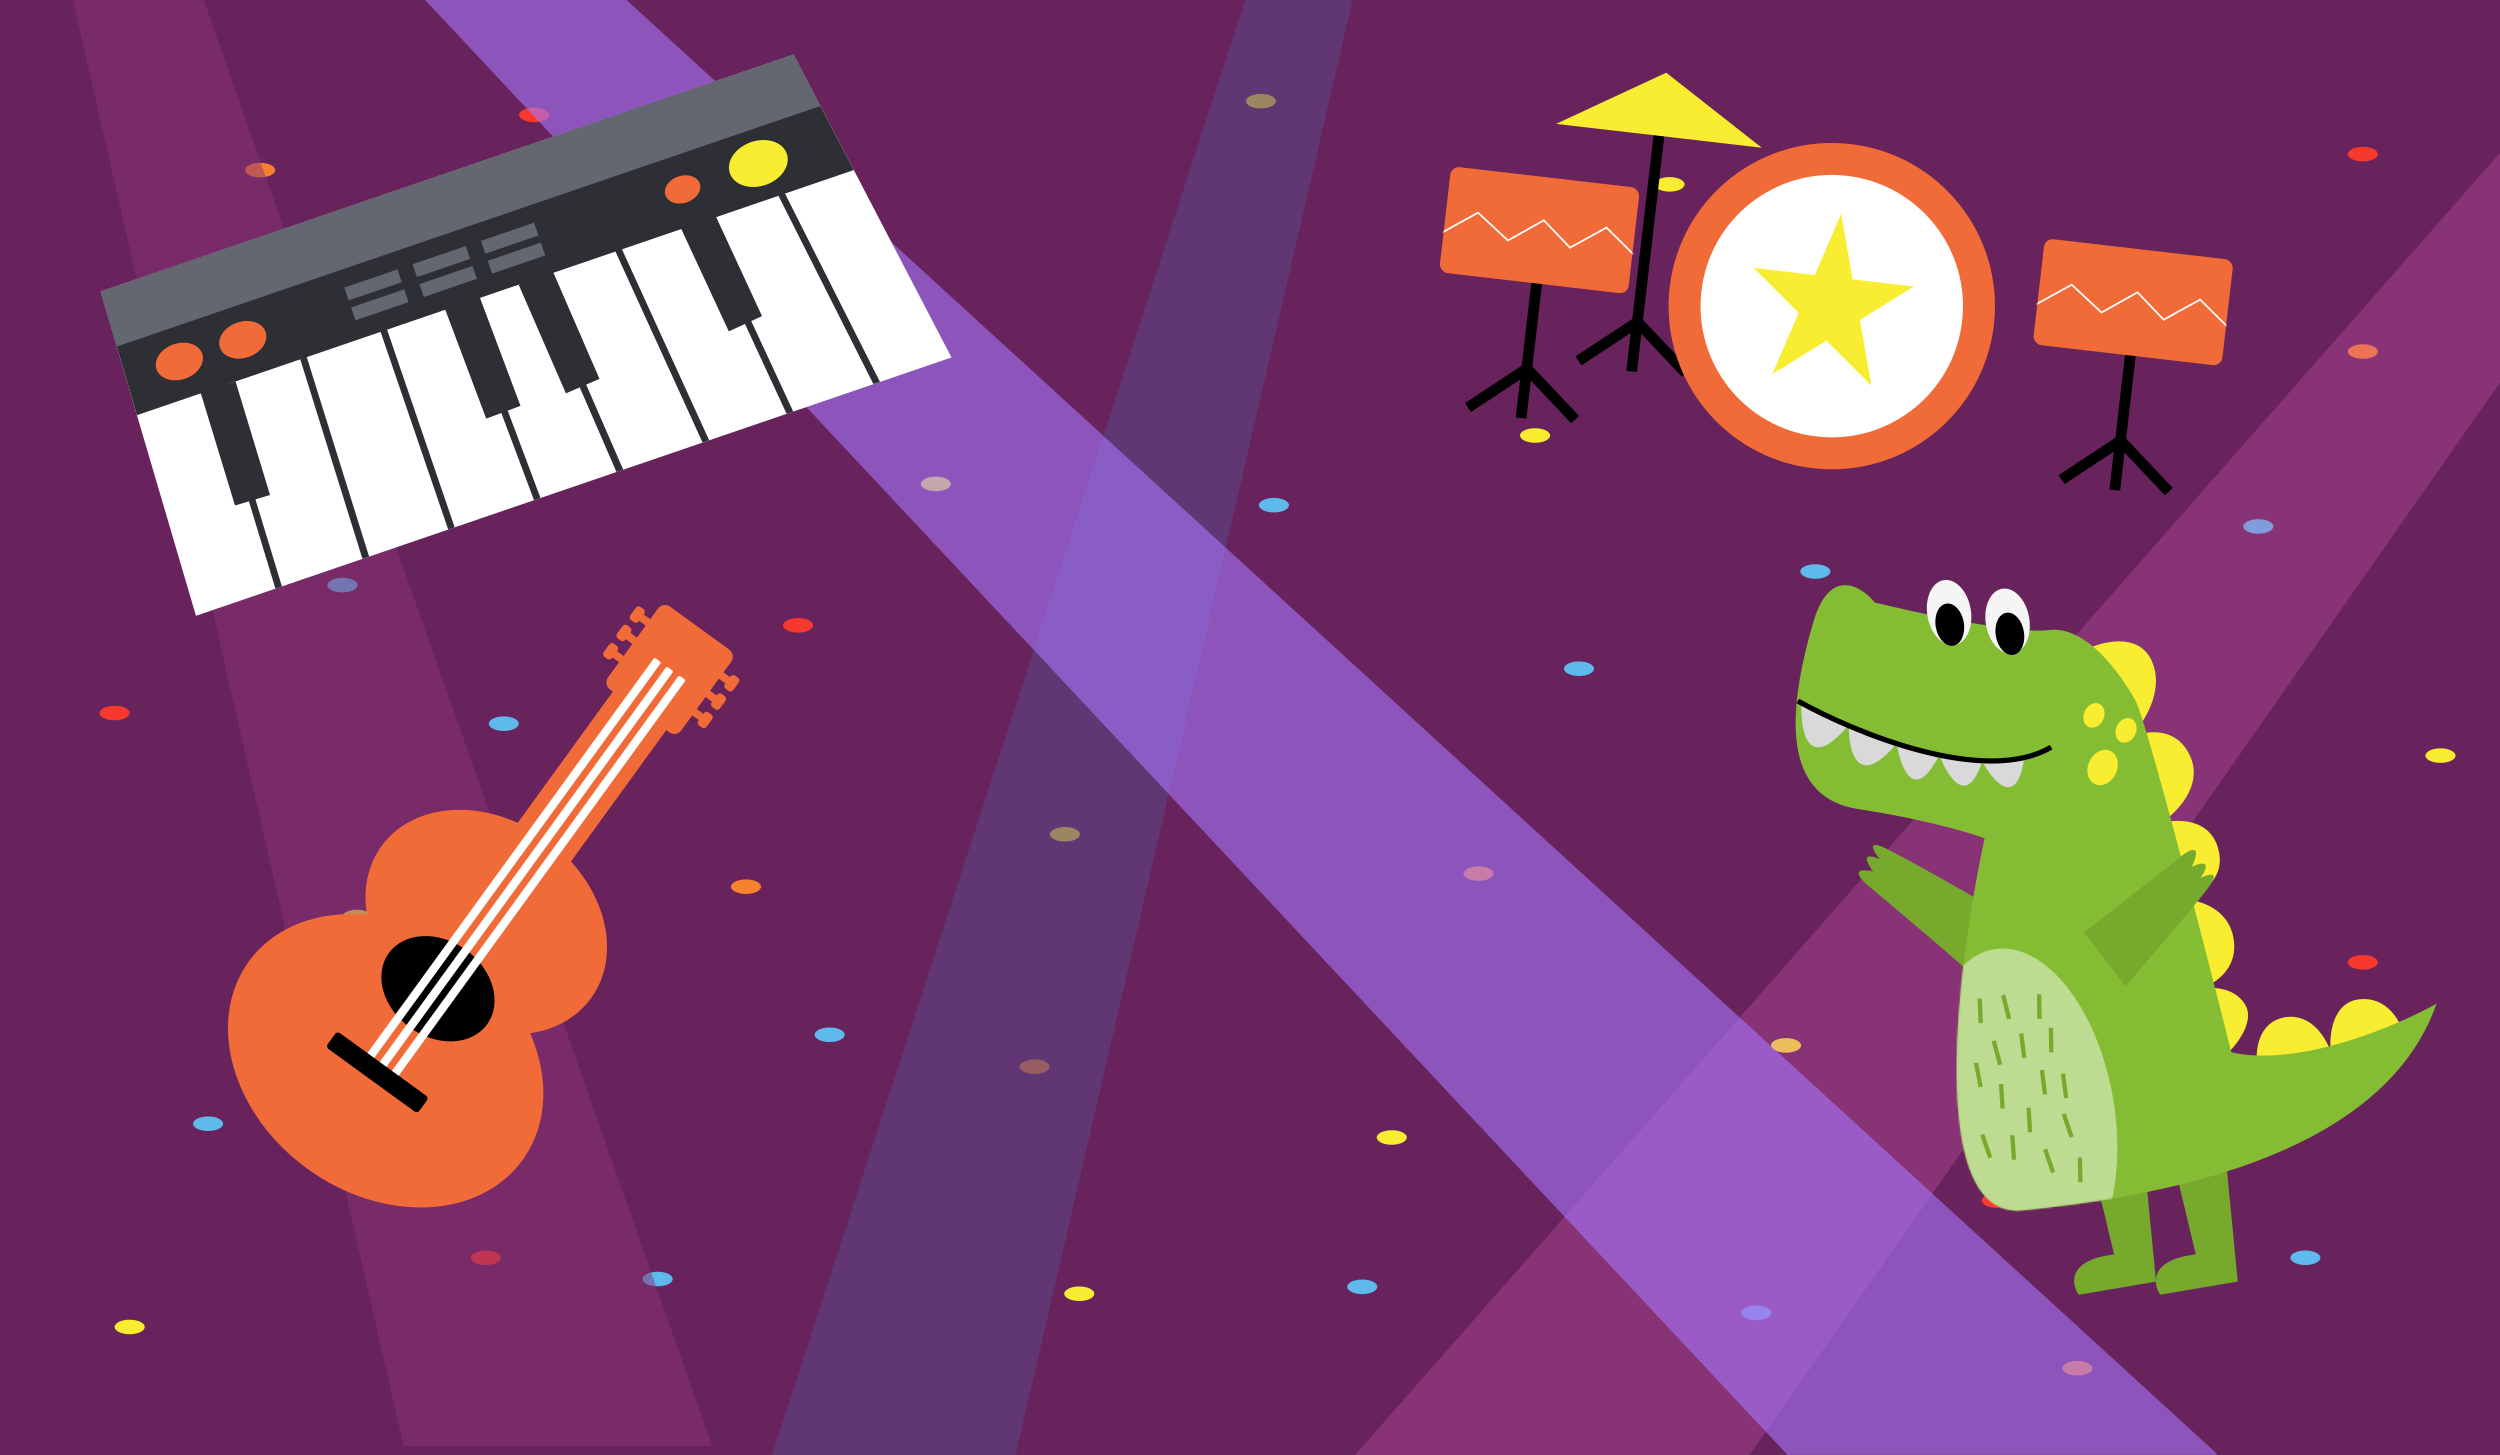 <svg width="1440" height="838" viewBox="0 0 1440 838" fill="none" xmlns="http://www.w3.org/2000/svg">
<rect x="0" y="0" width="1440" height="838" fill="#333333" stroke="none"/>
<g clip-path="url(#clip0_554_3622)">
<rect width="1440" height="838" fill="#69235C"/>
<ellipse cx="1300.78" cy="303.241" rx="8.658" ry="4.194" fill="#5EB9EC"/>
<ellipse cx="1188.59" cy="429.103" rx="8.658" ry="4.194" fill="#5EB9EC"/>
<ellipse cx="1327.9" cy="724.461" rx="8.658" ry="4.194" fill="#5EB9EC"/>
<ellipse cx="1360.99" cy="554.284" rx="8.658" ry="4.194" fill="#F7382C"/>
<ellipse cx="307.658" cy="66.194" rx="8.658" ry="4.194" fill="#F7382C"/>
<ellipse cx="1150.12" cy="691.54" rx="8.658" ry="4.194" fill="#F7382C"/>
<ellipse cx="1056.71" cy="244.056" rx="8.658" ry="4.194" fill="#F7382C"/>
<ellipse cx="1213.66" cy="167.194" rx="8.658" ry="4.194" fill="#F7382C"/>
<ellipse cx="1360.99" cy="88.775" rx="8.658" ry="4.194" fill="#F7382C"/>
<ellipse cx="442.336" cy="158.543" rx="8.658" ry="4.194" fill="#F7382C"/>
<ellipse cx="459.658" cy="360.194" rx="8.658" ry="4.194" fill="#F7382C"/>
<ellipse cx="255.83" cy="209.53" rx="8.658" ry="4.194" fill="#F7382C"/>
<ellipse cx="66.035" cy="410.719" rx="8.658" ry="4.194" fill="#F7382C"/>
<ellipse cx="279.856" cy="724.461" rx="8.658" ry="4.194" fill="#F7382C"/>
<ellipse cx="74.693" cy="764.34" rx="8.658" ry="4.194" fill="#F9ED32"/>
<ellipse cx="205.658" cy="528.194" rx="8.658" ry="4.194" fill="#F9ED32"/>
<ellipse cx="132.523" cy="209.53" rx="8.658" ry="4.194" fill="#F9ED32"/>
<ellipse cx="613.39" cy="480.554" rx="8.658" ry="4.194" fill="#F9ED32"/>
<ellipse cx="539.032" cy="278.729" rx="8.658" ry="4.194" fill="#F9ED32"/>
<ellipse cx="726.257" cy="58.286" rx="8.658" ry="4.194" fill="#F9ED32"/>
<ellipse cx="884.202" cy="250.848" rx="8.658" ry="4.194" fill="#F9ED32"/>
<ellipse cx="961.658" cy="106.194" rx="8.658" ry="4.194" fill="#F9ED32"/>
<ellipse cx="1405.72" cy="435.231" rx="8.658" ry="4.194" fill="#F9ED32"/>
<ellipse cx="621.658" cy="745.194" rx="8.658" ry="4.194" fill="#F9ED32"/>
<ellipse cx="1028.77" cy="602.149" rx="8.658" ry="4.194" fill="#F9ED32"/>
<ellipse cx="801.658" cy="655.194" rx="8.658" ry="4.194" fill="#F9ED32"/>
<ellipse cx="1360.99" cy="202.484" rx="8.658" ry="4.194" fill="#F7812C"/>
<ellipse cx="429.686" cy="510.731" rx="8.658" ry="4.194" fill="#F7812C"/>
<ellipse cx="149.838" cy="97.99" rx="8.658" ry="4.194" fill="#F7812C"/>
<ellipse cx="1196.6" cy="788.095" rx="8.658" ry="4.194" fill="#F7812C"/>
<ellipse cx="595.925" cy="614.405" rx="8.658" ry="4.194" fill="#F7812C"/>
<ellipse cx="851.658" cy="503.194" rx="8.658" ry="4.194" fill="#F7812C"/>
<ellipse cx="733.776" cy="290.985" rx="8.658" ry="4.194" fill="#5EB9EC"/>
<ellipse cx="909.503" cy="385.182" rx="8.658" ry="4.194" fill="#5EB9EC"/>
<ellipse cx="1045.66" cy="329.194" rx="8.658" ry="4.194" fill="#5EB9EC"/>
<ellipse cx="477.872" cy="596.021" rx="8.658" ry="4.194" fill="#5EB9EC"/>
<ellipse cx="1011.66" cy="756.194" rx="8.658" ry="4.194" fill="#5EB9EC"/>
<ellipse cx="784.658" cy="741.194" rx="8.658" ry="4.194" fill="#5EB9EC"/>
<ellipse cx="290.201" cy="416.847" rx="8.658" ry="4.194" fill="#5EB9EC"/>
<ellipse cx="197.235" cy="337.03" rx="8.658" ry="4.194" fill="#5EB9EC"/>
<ellipse cx="119.872" cy="647.264" rx="8.658" ry="4.194" fill="#5EB9EC"/>
<ellipse cx="378.837" cy="736.717" rx="8.658" ry="4.194" fill="#5EB9EC"/>
<path d="M427 892.507L721.766 -14H782.334L572.364 892.507H427Z" fill="#5A4482" fill-opacity="0.6"/>
<path d="M726 900.123L1517.43 0H1594.15L964.236 900.123H726Z" fill="#D159B6" fill-opacity="0.31"/>
<path d="M410.191 832.885L80.351 -105H18L232.524 832.885H410.191Z" fill="#893477" fill-opacity="0.51"/>
<path d="M1277.19 837.584L272.553 -80.758L207 -40.434L1119.87 934.361L1277.19 837.584Z" fill="#A576FB" fill-opacity="0.6"/>
<path fill-rule="evenodd" clip-rule="evenodd" d="M953.336 70.355L959.499 71.07L946.372 184.263L973.225 212.674L968.716 216.937L945.439 192.309L942.893 214.262L936.729 213.547L939.255 191.768L910.909 210.448L907.494 205.267L940.188 183.722L953.336 70.355Z" fill="black"/>
<path d="M959.74 41.86L1014.78 85.111L896.263 71.366L959.74 41.86Z" fill="#F9ED32"/>
<path fill-rule="evenodd" clip-rule="evenodd" d="M1226.2 185.451L1232.36 186.166L1224.65 252.65L1251.5 281.061L1246.99 285.324L1223.72 260.696L1221.17 282.648L1215.01 281.934L1217.53 260.155L1189.19 278.835L1185.77 273.654L1218.47 252.109L1226.2 185.451Z" fill="black"/>
<rect x="1177.88" y="137.238" width="109.457" height="61.439" rx="5" transform="rotate(6.615 1177.88 137.238)" fill="#F16B38"/>
<mask id="mask0_554_3622" style="mask-type:alpha" maskUnits="userSpaceOnUse" x="1171" y="138" width="115" height="74">
<rect x="1177.76" y="138.266" width="109.457" height="61.439" rx="5" transform="rotate(6.615 1177.76 138.266)" fill="#E24536"/>
</mask>
<g mask="url(#mask0_554_3622)">
<path d="M1172.3 175.57L1193.31 163.983L1210.5 180L1231.21 168.378L1246.27 184.148L1267.28 172.562L1283.26 188.438" stroke="white"/>
</g>
<path fill-rule="evenodd" clip-rule="evenodd" d="M884.241 143.966L890.405 144.68L882.695 211.164L909.548 239.576L905.039 243.838L881.762 219.211L879.216 241.163L873.052 240.448L875.578 218.67L847.231 237.35L843.816 232.169L876.511 210.623L884.241 143.966Z" fill="black"/>
<rect x="835.921" y="95.752" width="109.457" height="61.439" rx="5" transform="rotate(6.615 835.921 95.752)" fill="#F16B38"/>
<mask id="mask1_554_3622" style="mask-type:alpha" maskUnits="userSpaceOnUse" x="829" y="97" width="115" height="73">
<rect x="835.801" y="96.78" width="109.457" height="61.439" rx="5" transform="rotate(6.615 835.801 96.78)" fill="#E24536"/>
</mask>
<g mask="url(#mask1_554_3622)">
<path d="M830.347 134.084L851.354 122.498L868.545 138.514L889.248 126.892L904.317 142.663L925.324 131.076L941.302 146.952" stroke="white"/>
</g>
<circle cx="1055.1" cy="176.343" r="93.986" transform="rotate(6.615 1055.1 176.343)" fill="#F16B38"/>
<circle cx="1055.1" cy="176.342" r="75.581" transform="rotate(6.615 1055.1 176.342)" fill="white"/>
<path d="M1060.49 123.134L1067.15 160.937L1102.42 165.027L1071.27 184.301L1077.93 222.104L1052.01 196.212L1020.86 215.486L1036 180.211L1010.09 154.319L1045.35 158.409L1060.49 123.134Z" fill="#F9ED32"/>
<path fill-rule="evenodd" clip-rule="evenodd" d="M385.975 349.447C383.74 347.825 380.614 348.322 378.992 350.556L374.54 356.691L370.751 353.942L371.01 353.585C371.659 352.691 371.46 351.44 370.566 350.791L369.022 349.671C368.128 349.022 366.878 349.221 366.229 350.115L363.093 354.435C362.444 355.329 362.643 356.58 363.537 357.229L365.081 358.349C365.975 358.998 367.226 358.799 367.875 357.905L368.133 357.549L371.922 360.299L366.869 367.261L363.08 364.511L363.339 364.154C363.988 363.26 363.789 362.01 362.895 361.361L361.351 360.24C360.457 359.591 359.206 359.79 358.558 360.684L355.422 365.005C354.773 365.899 354.972 367.149 355.866 367.798L357.41 368.919C358.304 369.568 359.555 369.369 360.204 368.475L360.462 368.119L364.251 370.869L359.198 377.83L355.41 375.081L355.669 374.724C356.318 373.83 356.119 372.579 355.225 371.931L353.681 370.81C352.787 370.161 351.536 370.36 350.888 371.254L347.752 375.575C347.103 376.469 347.302 377.719 348.196 378.368L349.74 379.489C350.634 380.137 351.885 379.939 352.534 379.045L352.792 378.689L356.58 381.438L350.279 390.121C348.657 392.355 349.154 395.482 351.389 397.104L353.075 398.328L298.186 473.96C268.402 460.519 235.8 465.246 219.751 487.361C211.532 498.685 208.994 512.722 211.429 526.966C183.877 524.274 158.181 533.339 143.333 553.8C118.406 588.147 133.486 641.599 177.015 673.189C220.543 704.779 276.037 702.544 300.964 668.198C315.813 647.737 316.465 620.497 305.363 595.137C319.661 593.036 332.219 586.271 340.437 574.947C356.487 552.831 350.873 520.369 328.858 496.219L383.747 420.587L385.436 421.813C387.67 423.435 390.797 422.938 392.419 420.703L398.72 412.021L402.505 414.767L402.245 415.125C401.597 416.019 401.795 417.269 402.689 417.918L404.234 419.039C405.128 419.687 406.378 419.489 407.027 418.595L410.163 414.274C410.811 413.38 410.613 412.13 409.719 411.481L408.174 410.36C407.28 409.711 406.03 409.91 405.381 410.804L405.123 411.16L401.338 408.413L406.391 401.45L410.176 404.198L409.917 404.555C409.268 405.449 409.467 406.699 410.361 407.348L411.905 408.469C412.799 409.118 414.05 408.919 414.698 408.025L417.834 403.704C418.483 402.81 418.284 401.56 417.39 400.911L415.846 399.79C414.952 399.141 413.701 399.34 413.052 400.234L412.794 400.59L409.009 397.843L414.061 390.881L417.846 393.628L417.588 393.985C416.939 394.879 417.138 396.13 418.032 396.778L419.576 397.899C420.47 398.548 421.721 398.349 422.369 397.455L425.505 393.134C426.154 392.24 425.955 390.99 425.061 390.341L423.517 389.22C422.623 388.572 421.372 388.77 420.723 389.664L420.465 390.021L416.68 387.274L421.132 381.139C422.754 378.904 422.257 375.777 420.022 374.155L385.975 349.447Z" fill="#F16B38"/>
<ellipse cx="252.261" cy="569.504" rx="34.959" ry="27.585" transform="rotate(35.969 252.261 569.504)" fill="black"/>
<rect x="384.025" y="383.833" width="4.829" height="286.437" rx="1" transform="rotate(35.969 384.025 383.833)" fill="white"/>
<rect x="391.08" y="388.953" width="4.829" height="286.437" rx="1" transform="rotate(35.969 391.08 388.953)" fill="white"/>
<rect x="376.97" y="378.713" width="4.829" height="286.437" rx="1" transform="rotate(35.969 376.97 378.713)" fill="white"/>
<rect x="194.205" y="593.925" width="65.284" height="11.288" rx="2" transform="rotate(35.969 194.205 593.925)" fill="black"/>
<path d="M548.055 205.889L112.874 354.696L57.901 167.881L457.094 31.38L548.055 205.889Z" fill="white"/>
<path d="M491.795 97.941L78.855 239.143L57.896 167.883L457.089 31.382L491.795 97.941Z" fill="#2E2F35"/>
<path d="M472.542 61.023L67.236 199.614L57.901 167.882L457.094 31.381L472.542 61.023Z" fill="#646672"/>
<ellipse cx="436.812" cy="94.178" rx="17.337" ry="13.002" transform="rotate(161.122 436.812 94.178)" fill="#F9ED32"/>
<ellipse cx="103.312" cy="208.215" rx="13.902" ry="10.427" transform="rotate(161.122 103.312 208.215)" fill="#F16B38"/>
<ellipse cx="139.835" cy="195.728" rx="13.902" ry="10.427" transform="rotate(161.122 139.835 195.728)" fill="#F16B38"/>
<ellipse cx="393.17" cy="109.101" rx="10.467" ry="7.851" transform="rotate(161.122 393.17 109.101)" fill="#F16B38"/>
<path fill-rule="evenodd" clip-rule="evenodd" d="M158.662 339.1L162.386 337.827L147.138 287.626L155.537 285.101L135.673 219.714L127.285 222.264L126.853 220.842L123.075 221.99L123.507 223.412L115.461 225.858L135.356 291.168L143.365 288.76L158.662 339.1ZM258.171 305.058L261.907 303.78L222.345 188.079L218.608 189.356L258.171 305.058ZM355.085 271.883L358.979 270.552L337.644 221.536L345.31 218.236L318.107 155.546L310.381 158.9L309.558 157.01L305.935 158.582L306.756 160.474L298.728 163.959L325.954 226.568L333.937 223.132L355.085 271.883ZM453.083 238.371L456.895 237.068L432.711 184.918L438.927 182.061L410.199 120.054L391.032 128.938L419.78 190.864L429.095 186.581L453.083 238.371ZM503.077 221.24L506.865 219.974L451.494 110.173L447.968 111.951L503.077 221.24ZM408.483 253.62L404.686 254.919L353.51 142.724L357.103 141.086L408.483 253.62ZM311.336 286.837L307.607 288.112L288.751 237.895L280.062 241.126L256.028 177.223L264.741 173.952L264.617 173.624L268.315 172.236L268.438 172.564L275.805 169.798L299.814 233.78L292.447 236.52L311.336 286.837ZM212.602 320.595L208.779 321.902L172.153 204.398L175.923 203.22L212.602 320.595Z" fill="#2E2F35"/>
<rect x="314.042" y="147.128" width="32.34" height="7.796" transform="rotate(161.122 314.042 147.128)" fill="#646672"/>
<rect x="310.117" y="135.651" width="32.34" height="7.796" transform="rotate(161.122 310.117 135.651)" fill="#646672"/>
<rect x="274.699" y="160.582" width="32.34" height="7.796" transform="rotate(161.122 274.699 160.582)" fill="#646672"/>
<rect x="270.773" y="149.104" width="32.34" height="7.796" transform="rotate(161.122 270.773 149.104)" fill="#646672"/>
<rect x="235.355" y="174.035" width="32.34" height="7.796" transform="rotate(161.122 235.355 174.035)" fill="#646672"/>
<rect x="231.431" y="162.557" width="32.34" height="7.796" transform="rotate(161.122 231.431 162.557)" fill="#646672"/>
<path d="M1075.32 509.502C1093.35 524.604 1130.11 555.601 1132.83 558.764L1150.39 524.318C1133.58 514.656 1097.16 493.979 1085.99 488.568C1074.81 483.156 1079.17 490.544 1082.75 494.915C1071.17 489.847 1075.51 497.547 1079.12 502.031C1065.77 499.07 1071.02 505.778 1075.32 509.502Z" fill="#76A92C"/>
<path d="M1239.58 381.069C1232.12 363.716 1210.45 369.503 1200.55 374.565L1220.06 543.101L1274.13 648.176L1384.29 594.844C1382.34 587.697 1374.54 573.842 1358.94 575.593C1343.35 577.343 1341.48 596.503 1342.5 605.864C1340.04 598.149 1331.32 583.366 1316.06 585.957C1300.8 588.547 1299.03 605.11 1300.06 613.068L1281.36 608.391C1287.96 602.503 1299.52 588.204 1292.9 578.112C1286.28 568.02 1272.51 568.301 1266.45 569.703C1274.43 567.6 1289.62 558.816 1286.51 540.501C1283.4 522.185 1264.84 517.822 1255.94 517.93C1265.13 516.183 1282.38 508.059 1277.86 489.534C1273.34 471.01 1253.8 471.561 1244.59 474.153C1253.65 468.314 1269.67 452.285 1261.22 434.877C1252.77 417.468 1234.68 421.064 1226.68 425.037C1234.09 417.611 1247.04 398.421 1239.58 381.069Z" fill="#F9ED32"/>
<path fill-rule="evenodd" clip-rule="evenodd" d="M1281.74 664.061L1288.94 738.167L1269.33 741.497L1244.29 745.746C1240.09 739.479 1238.02 726.094 1263.39 722.692C1263.86 722.629 1264.32 722.567 1264.77 722.507L1251.97 669.115L1281.74 664.061Z" fill="#76A92C"/>
<path fill-rule="evenodd" clip-rule="evenodd" d="M1234.69 664.103L1241.88 738.209L1222.27 741.538L1197.24 745.788C1193.03 739.521 1190.96 726.135 1216.34 722.734C1216.81 722.671 1217.27 722.609 1217.72 722.548L1204.92 669.156L1234.69 664.103Z" fill="#76A92C"/>
<path d="M1044.27 358.958C1053.74 326.08 1071.95 337.322 1079.87 347.053C1105.63 353.353 1161.66 365.349 1179.7 362.927C1202.24 359.899 1221.9 389.304 1229.83 403.13C1236.18 414.191 1269.43 543.085 1285.26 606.149C1324.18 614.874 1380.27 591.085 1403.45 578.099C1371.51 669.771 1234.72 690.167 1164.94 697.125C1109.12 702.692 1127.13 556.631 1143.11 482.905C1134.88 479.741 1108.76 471.927 1070.13 465.975C1021.85 458.535 1032.44 400.057 1044.27 358.958Z" fill="#84BC33"/>
<mask id="mask2_554_3622" style="mask-type:alpha" maskUnits="userSpaceOnUse" x="1034" y="337" width="370" height="361">
<path d="M1044.27 358.958C1053.74 326.08 1071.95 337.322 1079.87 347.053C1105.63 353.353 1161.66 365.349 1179.7 362.927C1202.24 359.899 1221.9 389.304 1229.83 403.13C1236.18 414.191 1269.43 543.085 1285.26 606.149C1324.18 614.874 1380.27 591.085 1403.45 578.099C1371.51 669.771 1234.72 690.167 1164.94 697.125C1109.12 702.692 1127.13 556.631 1143.11 482.905C1134.88 479.741 1108.76 471.927 1070.13 465.975C1021.85 458.535 1032.44 400.057 1044.27 358.958Z" fill="#84BC33"/>
</mask>
<g mask="url(#mask2_554_3622)">
<ellipse cx="1164.65" cy="641.755" rx="53.268" ry="96.351" transform="rotate(-9.634 1164.65 641.755)" fill="#BDDB91"/>
</g>
<path d="M1064.59 417.902C1041.37 445.599 1036.94 421.167 1037.64 405.413C1047.03 410.206 1056.03 414.343 1064.59 417.902C1064.69 417.78 1064.79 417.657 1064.89 417.533C1064.89 417.697 1064.89 417.861 1064.89 418.027C1117.15 439.704 1153.21 439.85 1165.99 436.546C1161.65 466.222 1147.98 450.172 1141.69 438.437C1133.18 465.606 1121.72 447.336 1117.05 434.805C1102.67 463.327 1094.69 442.322 1092.5 428.255C1070 455.041 1064.73 432.892 1064.89 418.027C1064.79 417.985 1064.69 417.944 1064.59 417.902Z" fill="#D9D9D9"/>
<path d="M1035.57 403.794C1068.29 422.081 1143.27 452.994 1181.45 430.351" stroke="black" stroke-width="3"/>
<ellipse cx="1156.36" cy="357.791" rx="12.598" ry="18.939" transform="rotate(-9.634 1156.36 357.791)" fill="#F5F5F5"/>
<ellipse cx="1157.68" cy="365.068" rx="8.174" ry="12.288" transform="rotate(-9.634 1157.68 365.068)" fill="black"/>
<ellipse cx="1122.68" cy="352.837" rx="12.598" ry="18.939" transform="rotate(-9.634 1122.68 352.837)" fill="#F5F5F5"/>
<ellipse cx="1123.07" cy="359.812" rx="8.174" ry="12.288" transform="rotate(-9.634 1123.07 359.812)" fill="black"/>
<ellipse cx="10.372" cy="8.58" rx="10.372" ry="8.58" transform="matrix(0.618 -0.787 0.7 0.714 1198.68 444.112)" fill="#F9ED32"/>
<ellipse cx="7.216" cy="5.969" rx="7.216" ry="5.969" transform="matrix(0.618 -0.787 0.7 0.714 1197.48 413.496)" fill="#F9ED32"/>
<ellipse cx="7.216" cy="5.969" rx="7.216" ry="5.969" transform="matrix(0.618 -0.787 0.7 0.714 1215.95 422.121)" fill="#F9ED32"/>
<rect width="2.486" height="14.125" transform="matrix(-0.928 0.371 -0.326 -0.945 1147.53 666.366)" fill="#76A92C"/>
<rect width="2.486" height="14.125" transform="matrix(-0.928 0.371 -0.326 -0.945 1183.76 674.884)" fill="#76A92C"/>
<rect width="2.486" height="14.125" transform="matrix(-0.928 0.371 -0.326 -0.945 1194.44 654.51)" fill="#76A92C"/>
<rect width="2.478" height="14.159" transform="matrix(-1 0.031 -0.063 -0.998 1154.73 638.431)" fill="#76A92C"/>
<rect width="2.477" height="14.163" transform="matrix(-0.999 0.043 -0.072 -0.997 1161.32 667.97)" fill="#76A92C"/>
<rect width="2.478" height="14.159" transform="matrix(-1 0.031 -0.063 -0.998 1170.57 652.131)" fill="#76A92C"/>
<rect width="2.473" height="14.182" transform="matrix(-0.981 0.195 -0.189 -0.982 1142.07 625.883)" fill="#76A92C"/>
<rect width="2.48" height="14.151" transform="matrix(-1 0.011 -0.048 -0.999 1142.17 589.262)" fill="#76A92C"/>
<rect width="2.473" height="14.179" transform="matrix(-0.994 0.113 -0.125 -0.992 1179.15 630.202)" fill="#76A92C"/>
<rect width="2.473" height="14.179" transform="matrix(-0.994 0.113 -0.125 -0.992 1191.31 632.36)" fill="#76A92C"/>
<rect width="2.473" height="14.179" transform="matrix(-0.994 0.113 -0.125 -0.992 1167.2 609.174)" fill="#76A92C"/>
<rect width="2.477" height="14.162" transform="matrix(-0.957 0.291 -0.263 -0.965 1153.3 612.884)" fill="#76A92C"/>
<rect width="2.484" height="14.133" transform="matrix(-1 -0.03 -0.016 -1 1176 586.927)" fill="#76A92C"/>
<rect width="2.484" height="14.133" transform="matrix(-1 -0.03 -0.016 -1 1182.79 606.19)" fill="#76A92C"/>
<rect width="2.484" height="14.133" transform="matrix(-1 -0.03 -0.016 -1 1199.51 680.91)" fill="#76A92C"/>
<rect width="2.476" height="14.169" transform="matrix(-0.963 0.268 -0.245 -0.97 1158.46 586.573)" fill="#76A92C"/>
<path d="M1257.3 492.445C1239.71 506.462 1203.67 534.943 1200.28 536.735L1224.29 568C1236.99 553.358 1264.29 521.547 1271.89 511.446C1279.49 501.345 1272.11 503.397 1267.47 505.685C1274.89 495.023 1267.25 496.936 1262.51 499.226C1268.65 485.901 1261.59 489.153 1257.3 492.445Z" fill="#76A92C"/>
</g>
<defs>
<clipPath id="clip0_554_3622">
<rect width="1440" height="838" fill="white"/>
</clipPath>
</defs>
</svg>
